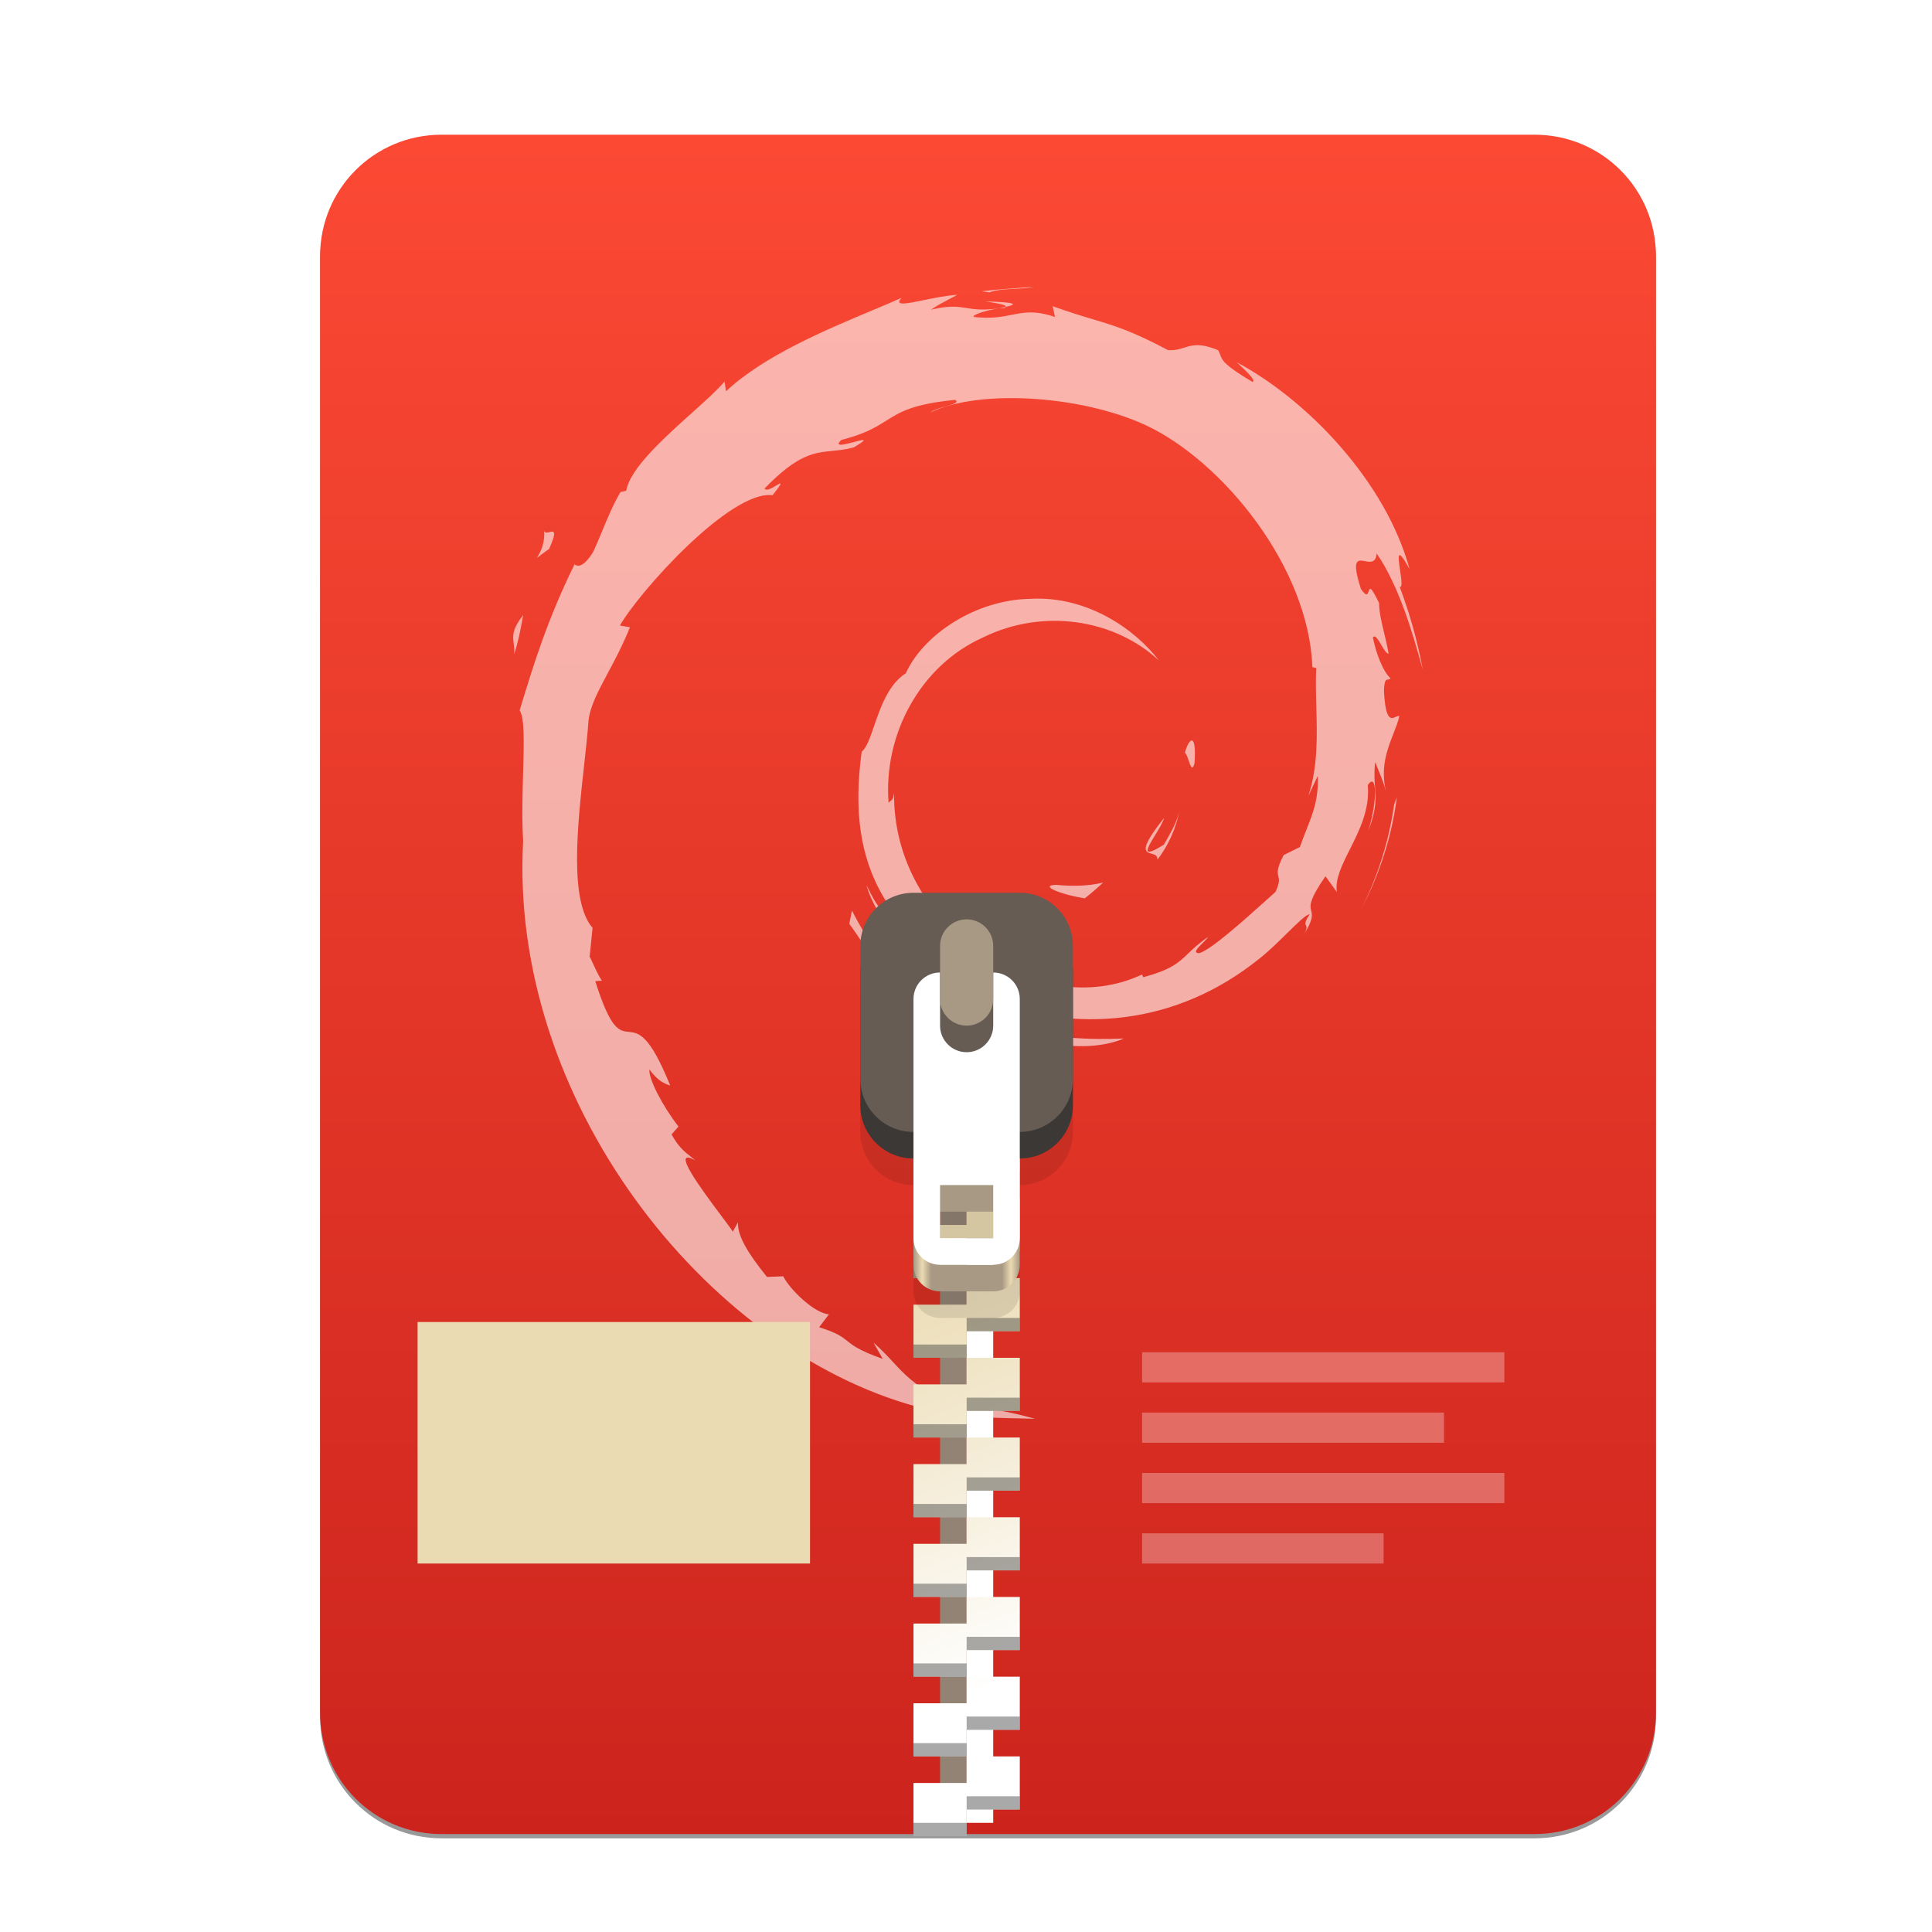 <svg width="256" height="256" viewBox="0 0 256 256" fill="none" xmlns="http://www.w3.org/2000/svg">
<g clip-path="url(#clip0)">
<g opacity="0.4" filter="url(#filter0_f)">
<path fill-rule="evenodd" clip-rule="evenodd" d="M102.816 18.413H58.497H58.497C49.587 18.413 42.413 25.587 42.413 34.497V227.503C42.413 236.413 49.587 243.587 58.497 243.587H58.586H203.252H203.34C212.251 243.587 219.424 236.413 219.424 227.503L219.424 227.459L219.424 34.497C219.424 25.587 212.251 18.413 203.34 18.413H159.021H102.816Z" fill="black"/>
</g>
<path fill-rule="evenodd" clip-rule="evenodd" d="M102.816 17.849H58.497H58.497C49.587 17.849 42.413 25.023 42.413 33.933V226.939C42.413 235.85 49.587 243.023 58.497 243.023H58.586H203.252H203.34C212.251 243.023 219.424 235.85 219.424 226.939L219.424 226.895L219.424 33.933C219.424 25.023 212.251 17.849 203.34 17.849H159.021H102.816Z" fill="url(#paint0_linear)"/>
<path opacity="0.6" fill-rule="evenodd" clip-rule="evenodd" d="M112.535 122.409L112.886 120.663C113.983 122.774 114.81 124.103 115.571 125.327C116.241 126.402 116.859 127.395 117.565 128.767C116.046 127.503 114.944 125.888 113.824 124.247C113.405 123.632 112.983 123.014 112.535 122.409ZM115.04 117.731C115.53 118.719 116.012 119.693 116.749 120.511H116.758L117.517 122.769C117.395 122.563 117.272 122.357 117.149 122.152C116.22 120.597 115.289 119.041 114.803 117.256C114.883 117.414 114.962 117.573 115.04 117.731ZM184.731 106.58L185.092 105.66C184.418 110.813 182.827 115.804 180.395 120.397C182.615 116.032 184.067 111.325 184.731 106.58ZM134.408 38.271C133.23 38.331 132.039 38.392 131.097 38.74H131.087L130.072 38.598C131.711 38.395 133.354 38.274 135.006 38.152C135.669 38.103 136.333 38.054 136.999 38C136.222 38.178 135.319 38.224 134.408 38.271ZM72.082 70.122C72.089 70.191 72.096 70.259 72.1 70.326C72.087 70.27 72.081 70.203 72.082 70.122ZM72.1 70.326C72.264 72.531 71.119 73.855 71.167 73.899C71.193 73.924 71.585 73.557 72.765 72.731C73.873 70.238 73.364 70.367 72.806 70.508C72.5 70.586 72.18 70.667 72.1 70.326ZM69.121 82.584C68.921 83.681 68.694 84.93 68.115 86.709C68.184 86.144 68.125 85.695 68.07 85.268C67.941 84.282 67.827 83.41 69.33 81.49C69.254 81.847 69.189 82.207 69.121 82.584ZM174.615 102.813C174.724 105.866 173.987 107.728 173.102 109.964C172.823 110.668 172.529 111.409 172.243 112.236L170.089 113.308C169.146 115.143 169.268 115.631 169.387 116.11C169.49 116.523 169.592 116.929 169.007 118.186C168.642 118.51 168.228 118.883 167.78 119.287L167.777 119.289C164.841 121.929 160.439 125.888 158.891 126.3C158.02 126.28 158.713 125.596 159.351 124.967C159.665 124.657 159.965 124.361 160.059 124.164C158.82 125.016 158.082 125.724 157.433 126.349L157.433 126.349C156.156 127.575 155.219 128.475 151.49 129.488L151.328 129.127C137.474 135.647 118.22 122.722 118.476 105.1C118.379 105.862 118.221 105.974 118.031 106.108C117.941 106.171 117.845 106.239 117.745 106.381C117.033 97.319 121.939 88.209 130.205 84.489C138.299 80.484 147.779 82.117 153.568 87.526C150.389 83.36 144.059 78.938 136.553 79.346C129.199 79.469 122.319 84.138 120.023 89.215C117.729 90.659 116.67 93.737 115.821 96.201L115.821 96.201C115.277 97.784 114.819 99.114 114.177 99.596C111.966 115.833 118.324 122.845 129.094 131.101C129.958 131.683 130.063 132.012 129.989 132.312C129.956 132.346 129.942 132.391 129.946 132.445C129.931 132.484 129.914 132.523 129.897 132.563L129.897 132.563C129.811 132.766 129.718 132.983 129.797 133.284C126.142 131.536 122.891 129.048 120.25 125.977C121.683 128.074 123.23 130.105 125.223 131.708C123.2 131.027 120.776 128.232 118.871 126.036C117.594 124.565 116.551 123.362 116.018 123.244C121.845 133.654 139.609 141.502 148.918 137.611C144.61 137.772 139.144 137.706 134.304 135.903C132.447 134.953 129.992 133.075 129.946 132.445C129.963 132.401 129.978 132.356 129.989 132.312L130.005 132.297C142.702 137.042 155.817 135.884 166.806 127.078C168.082 126.083 169.411 124.773 170.563 123.637C171.939 122.28 173.063 121.173 173.543 121.147C172.845 122.194 172.943 122.402 173.047 122.622C173.14 122.821 173.238 123.028 172.756 123.87C174.022 121.821 173.883 121.259 173.742 120.693C173.574 120.017 173.404 119.336 175.631 116.108L177.14 118.195C176.88 116.492 177.818 114.626 178.866 112.54C180.119 110.047 181.528 107.241 181.239 104.028C182.435 102.225 182.568 105.973 181.306 110.12C182.413 107.216 182.312 105.85 182.196 104.284C182.128 103.367 182.055 102.383 182.217 100.982C182.353 101.335 182.5 101.694 182.65 102.056C183.02 102.956 183.401 103.879 183.639 104.808C182.889 101.67 183.84 99.241 184.648 97.177C184.967 96.365 185.262 95.609 185.424 94.889C185.289 94.829 185.119 94.907 184.935 94.992C184.34 95.266 183.594 95.609 183.384 91.597C183.409 90.069 183.687 90.053 183.932 90.039C184.053 90.032 184.166 90.025 184.238 89.841C183.801 89.585 182.625 87.829 181.913 84.479C182.196 84.044 182.59 84.715 183.005 85.42L183.005 85.421C183.339 85.99 183.687 86.583 184.001 86.633C183.823 85.6 183.598 84.66 183.385 83.778C183.052 82.39 182.752 81.143 182.729 79.896C181.611 77.553 181.492 77.921 181.349 78.359C181.229 78.728 181.092 79.147 180.328 78.036C179.04 74.02 179.895 74.178 180.874 74.358C181.56 74.484 182.306 74.622 182.416 73.339C185.442 77.718 187.277 84.282 188.249 87.76C188.347 88.11 188.437 88.429 188.518 88.712C187.831 84.977 186.809 81.311 185.462 77.761C185.868 77.932 185.69 76.723 185.517 75.559C185.259 73.814 185.016 72.171 186.781 75.427C183.64 63.868 173.344 53.069 163.873 48.002L164.07 48.185C165.181 49.22 166.463 50.414 165.961 50.611C162.193 48.363 161.971 47.774 161.686 47.02C161.615 46.833 161.54 46.635 161.406 46.398C158.981 45.414 157.987 45.728 156.943 46.058C156.337 46.25 155.713 46.447 154.782 46.398C149.957 43.843 147.728 43.176 144.806 42.302C143.343 41.865 141.707 41.376 139.485 40.572L139.789 41.995C137.124 41.103 135.698 41.388 134.066 41.714C132.763 41.974 131.328 42.261 129.028 41.995C128.715 41.748 130.689 41.103 132.321 40.866C130.171 41.147 129.064 40.972 128.044 40.811C126.862 40.624 125.797 40.456 123.363 41.037C124.123 40.502 124.913 40.09 125.713 39.673C126.092 39.475 126.474 39.276 126.855 39.063C125.42 39.149 123.773 39.488 122.372 39.776C120.086 40.247 118.453 40.583 119.453 39.471C118.309 39.981 117 40.531 115.587 41.123L115.587 41.123C109.389 43.722 101.204 47.154 96.204 51.845L96.005 50.555C95.092 51.648 93.484 53.092 91.701 54.692C87.977 58.034 83.489 62.061 82.976 65.026L82.216 65.197C81.253 66.841 80.511 68.631 79.779 70.396L79.779 70.396C79.409 71.29 79.041 72.177 78.648 73.035C77.069 75.725 76.185 74.839 76.077 74.73C76.07 74.724 76.067 74.72 76.066 74.72C76.065 74.721 76.069 74.727 76.077 74.742C76.085 74.756 76.098 74.778 76.115 74.81C72.534 82.071 70.659 88.217 69.097 93.338L68.855 94.13C69.526 95.125 69.429 98.443 69.314 102.403C69.23 105.282 69.137 108.499 69.32 111.411C67.422 145.592 93.3 178.767 121.588 186.425C125.209 187.717 130.364 187.838 135.107 187.949C135.796 187.965 136.476 187.981 137.142 188C134.34 187.201 132.643 186.935 131.065 186.687L131.065 186.687C129.158 186.388 127.424 186.116 124.122 184.963C121.218 183.594 119.831 182.097 118.31 180.457C117.555 179.642 116.766 178.791 115.743 177.903L116.967 180.057C113.858 178.957 113.02 178.288 112.267 177.686C111.558 177.12 110.924 176.613 108.54 175.863L109.84 174.155C107.886 174.013 104.659 170.862 103.777 169.116L101.632 169.201C99.07 166.032 97.694 163.735 97.789 161.961L97.096 163.195C96.921 162.893 96.345 162.125 95.61 161.143C93.077 157.762 88.647 151.848 92.133 153.753C91.941 153.578 91.734 153.418 91.515 153.248C90.782 152.68 89.91 152.005 88.983 150.317L89.903 149.274C87.73 146.474 85.917 142.906 86.05 141.71C87.208 143.276 88.005 143.561 88.802 143.836C86.044 136.996 84.596 136.854 83.309 136.728C82.041 136.604 80.93 136.495 78.876 130.01L79.749 129.943C79.284 129.225 78.939 128.474 78.592 127.716L78.592 127.716L78.592 127.716C78.444 127.393 78.295 127.069 78.136 126.746L78.516 122.95C75.417 119.366 76.513 109.426 77.398 101.394C77.638 99.218 77.863 97.181 77.984 95.449C78.208 93.547 79.264 91.572 80.539 89.186C81.478 87.43 82.536 85.45 83.469 83.113L82.141 82.885C84.703 78.406 96.773 64.922 102.372 65.614C103.868 63.725 103.544 63.92 102.866 64.326C102.317 64.655 101.537 65.123 101.3 64.741C105.682 60.199 107.856 59.985 110.3 59.744C111.175 59.658 112.085 59.568 113.143 59.275C115.296 58.001 114.386 58.243 113.18 58.565C111.962 58.889 110.443 59.295 111.473 58.298C114.651 57.489 116.09 56.585 117.437 55.738C119.268 54.587 120.931 53.541 126.561 52.984C127.142 53.318 126.291 53.563 125.289 53.852C124.526 54.071 123.675 54.316 123.306 54.645C129.54 51.589 143.044 52.291 151.822 56.343C161.994 61.097 173.439 75.161 173.894 88.389L174.407 88.531C174.324 90.168 174.371 91.885 174.419 93.642V93.642C174.525 97.529 174.637 101.612 173.363 105.461L174.615 102.804V102.813ZM140.017 117.247C137.54 117.284 140.491 118.528 143.737 119.031C144.638 118.328 145.445 117.626 146.166 116.943C144.154 117.427 142.095 117.446 140.026 117.256L140.017 117.247ZM153.359 113.925C154.836 111.987 155.843 109.733 156.301 107.34C156.01 108.779 155.288 110.051 154.545 111.36L154.232 111.913C151.082 113.893 152 112.394 153.055 110.669C153.557 109.848 154.091 108.975 154.232 108.402C150.87 112.64 151.723 112.878 152.583 113.119C152.999 113.235 153.418 113.352 153.359 113.925ZM158.284 101.114C158.588 96.635 157.411 98.059 157.013 99.757C157.182 99.849 157.339 100.308 157.493 100.757L157.493 100.757C157.753 101.517 158.004 102.248 158.284 101.114ZM130.594 39.936C130.83 39.978 131.072 40.018 131.31 40.058C132.413 40.241 133.421 40.409 133.241 40.666L132.311 40.866L133.175 40.79L133.241 40.666C134.703 40.353 135.025 40.059 130.594 39.936Z" fill="white"/>
<path d="M128.085 135.902H124.563V241.536H128.085V135.902Z" fill="#928374"/>
<path d="M131.606 241.536H128.085V135.902H131.606V241.536Z" fill="white"/>
<path d="M121.042 141.184V148.226H128.085V144.705H135.127V141.184H128.085H121.042ZM128.085 148.226V151.747H121.042V158.789H128.085V155.268H135.127V148.226H128.085ZM128.085 158.789V162.31H121.042V169.353H128.085V165.832H135.127V158.789H128.085ZM128.085 169.353V172.874H121.042V179.916H128.085V176.395H135.127V172.874V169.353H128.085ZM128.085 179.916V183.437H121.042V190.479H128.085V186.958H135.127V179.916H128.085ZM128.085 190.479V194.001H121.042V201.043H128.085V197.522H135.127V190.479H128.085ZM128.085 201.043V204.564H121.042V211.606H128.085V208.085H135.127V204.564V201.043H128.085ZM128.085 211.606V215.127H121.042V222.17H128.085V218.649H135.127V211.606H128.085ZM128.085 222.17V225.691H121.042V232.733H128.085V229.212H135.127V222.17H128.085ZM128.085 232.733V236.254H121.042V243.296H128.085V239.775H135.127V236.254V232.733H128.085Z" fill="url(#paint1_linear)"/>
<path opacity="0.4" d="M128.085 142.944V144.705H135.127V142.944H128.085ZM121.042 146.465V148.226H128.085V146.465H121.042ZM128.085 153.508V155.268H135.127V153.508H128.085ZM121.042 157.029V158.789H128.085V157.029H121.042ZM128.085 164.071V165.832H135.127V164.071H128.085ZM121.042 167.592V169.353H128.085V167.592H121.042ZM128.085 174.634V176.395H135.127V174.634H128.085ZM121.042 178.156V179.916H128.085V178.156H121.042ZM128.085 185.198V186.958H135.127V185.198H128.085ZM121.042 188.719V190.479H128.085V188.719H121.042ZM128.085 195.761V197.522H135.127V195.761H128.085ZM121.042 199.282V201.043H128.085V199.282H121.042ZM128.085 206.325V208.085H135.127V206.325H128.085ZM121.042 209.846V211.606H128.085V209.846H121.042ZM128.085 216.888V218.648H135.127V216.888H128.085ZM121.042 220.409V222.17H128.085V220.409H121.042ZM128.085 227.451V229.212H135.127V227.451H128.085ZM121.042 230.972V232.733H128.085V230.972H121.042ZM128.085 238.015V239.775H135.127V238.015H128.085ZM121.042 241.536V243.296H128.085V241.536H121.042Z" fill="#282828"/>
<path opacity="0.1" d="M121.042 125.339C117.141 125.339 114 128.479 114 132.381V149.987C114 153.888 117.141 157.029 121.042 157.029V171.113C121.042 173.064 122.613 174.634 124.563 174.634H131.606C133.556 174.634 135.127 173.064 135.127 171.113V157.029C139.028 157.029 142.169 153.888 142.169 149.987V132.381C142.169 128.479 139.028 125.339 135.127 125.339H121.042ZM124.563 164.071H131.606V171.113H124.563V164.071Z" fill="black"/>
<path d="M124.563 135.902C122.613 135.902 121.042 137.472 121.042 139.423V167.592C121.042 169.543 122.613 171.113 124.563 171.113H131.606C133.556 171.113 135.127 169.543 135.127 167.592V139.423C135.127 137.472 133.556 135.902 131.606 135.902H124.563ZM124.563 160.55H131.606V167.592H124.563V160.55Z" fill="url(#paint2_linear)"/>
<path d="M135.127 121.818H121.042C117.153 121.818 114 124.97 114 128.86V146.465C114 150.355 117.153 153.508 121.042 153.508H135.127C139.016 153.508 142.169 150.355 142.169 146.465V128.86C142.169 124.97 139.016 121.818 135.127 121.818Z" fill="#3c3836"/>
<path d="M135.127 118.296H121.042C117.153 118.296 114 121.449 114 125.339V142.944C114 146.834 117.153 149.987 121.042 149.987H135.127C139.016 149.987 142.169 146.834 142.169 142.944V125.339C142.169 121.449 139.016 118.296 135.127 118.296Z" fill="#665c54"/>
<path d="M124.563 128.86C122.613 128.86 121.042 130.43 121.042 132.381V164.071C121.042 166.022 122.613 167.592 124.563 167.592H131.606C133.556 167.592 135.127 166.022 135.127 164.071V132.381C135.127 130.43 133.556 128.86 131.606 128.86H124.563ZM124.563 157.029H131.606V164.071H124.563V157.029Z" fill="white"/>
<path d="M131.606 135.902C131.606 137.847 130.029 139.423 128.085 139.423C126.14 139.423 124.563 137.847 124.563 135.902V125.339C124.563 123.394 126.14 121.817 128.085 121.817C130.029 121.817 131.606 123.394 131.606 125.339V135.902Z" fill="#665c54"/>
<path d="M131.606 132.381C131.606 134.326 130.029 135.902 128.085 135.902C126.14 135.902 124.563 134.326 124.563 132.381V125.339C124.563 123.394 126.14 121.818 128.085 121.818C130.029 121.818 131.606 123.394 131.606 125.339V132.381Z" fill="#a89984"/>
<path d="M55.333 175.174H107.332V207.176H55.333V175.174Z" fill="#ebdbb2"/>
<path d="M59.335 183.176V199.175H67.333V183.176H59.335ZM71.335 183.176V199.175H75.334V183.176H71.335ZM79.333 183.176V199.175H87.334V183.176H79.333ZM91.333 183.176V199.175H95.335V183.176H91.333ZM99.334 183.176V199.175H103.333V183.176H99.334Z" fill="#ebdbb2"/>
<path opacity="0.3" d="M151.333 179.177V183.176H199.333V179.177H151.333ZM151.333 187.174V191.177H191.336V187.174H151.333ZM151.333 195.176V199.175H199.333V195.176H151.333ZM151.333 203.177V207.176H183.334V203.177H151.333Z" fill="white"/>
</g>
<defs>
<filter id="filter0_f" x="27.291" y="3.291" width="207.255" height="255.418" filterUnits="userSpaceOnUse" color-interpolation-filters="sRGB">
<feFlood flood-opacity="0" result="BackgroundImageFix"/>
<feBlend mode="normal" in="SourceGraphic" in2="BackgroundImageFix" result="shape"/>
<feGaussianBlur stdDeviation="7.561" result="effect1_foregroundBlur"/>
</filter>
<linearGradient id="paint0_linear" x1="42.413" y1="17.849" x2="42.413" y2="243.023" gradientUnits="userSpaceOnUse">
<stop offset="1e-07" stop-color="#fb4934"/>
<stop offset="1" stop-color="#cc241d"/>
</linearGradient>
<linearGradient id="paint1_linear" x1="139.68" y1="220.858" x2="121.042" y2="167.592" gradientUnits="userSpaceOnUse">
<stop stop-color="white"/>
<stop offset="1" stop-color="#ebdbb2"/>
</linearGradient>
<linearGradient id="paint2_linear" x1="121.042" y1="153.508" x2="135.127" y2="153.508" gradientUnits="userSpaceOnUse">
<stop stop-color="#a89984"/>
<stop offset="0.083" stop-color="#ebdbb2"/>
<stop offset="0.167" stop-color="#a89984"/>
<stop offset="0.833" stop-color="#a89984"/>
<stop offset="0.917" stop-color="#ebdbb2"/>
<stop offset="1" stop-color="#a89984"/>
</linearGradient>
<clipPath id="clip0">
<rect width="256" height="256" fill="white"/>
</clipPath>
</defs>
</svg>

